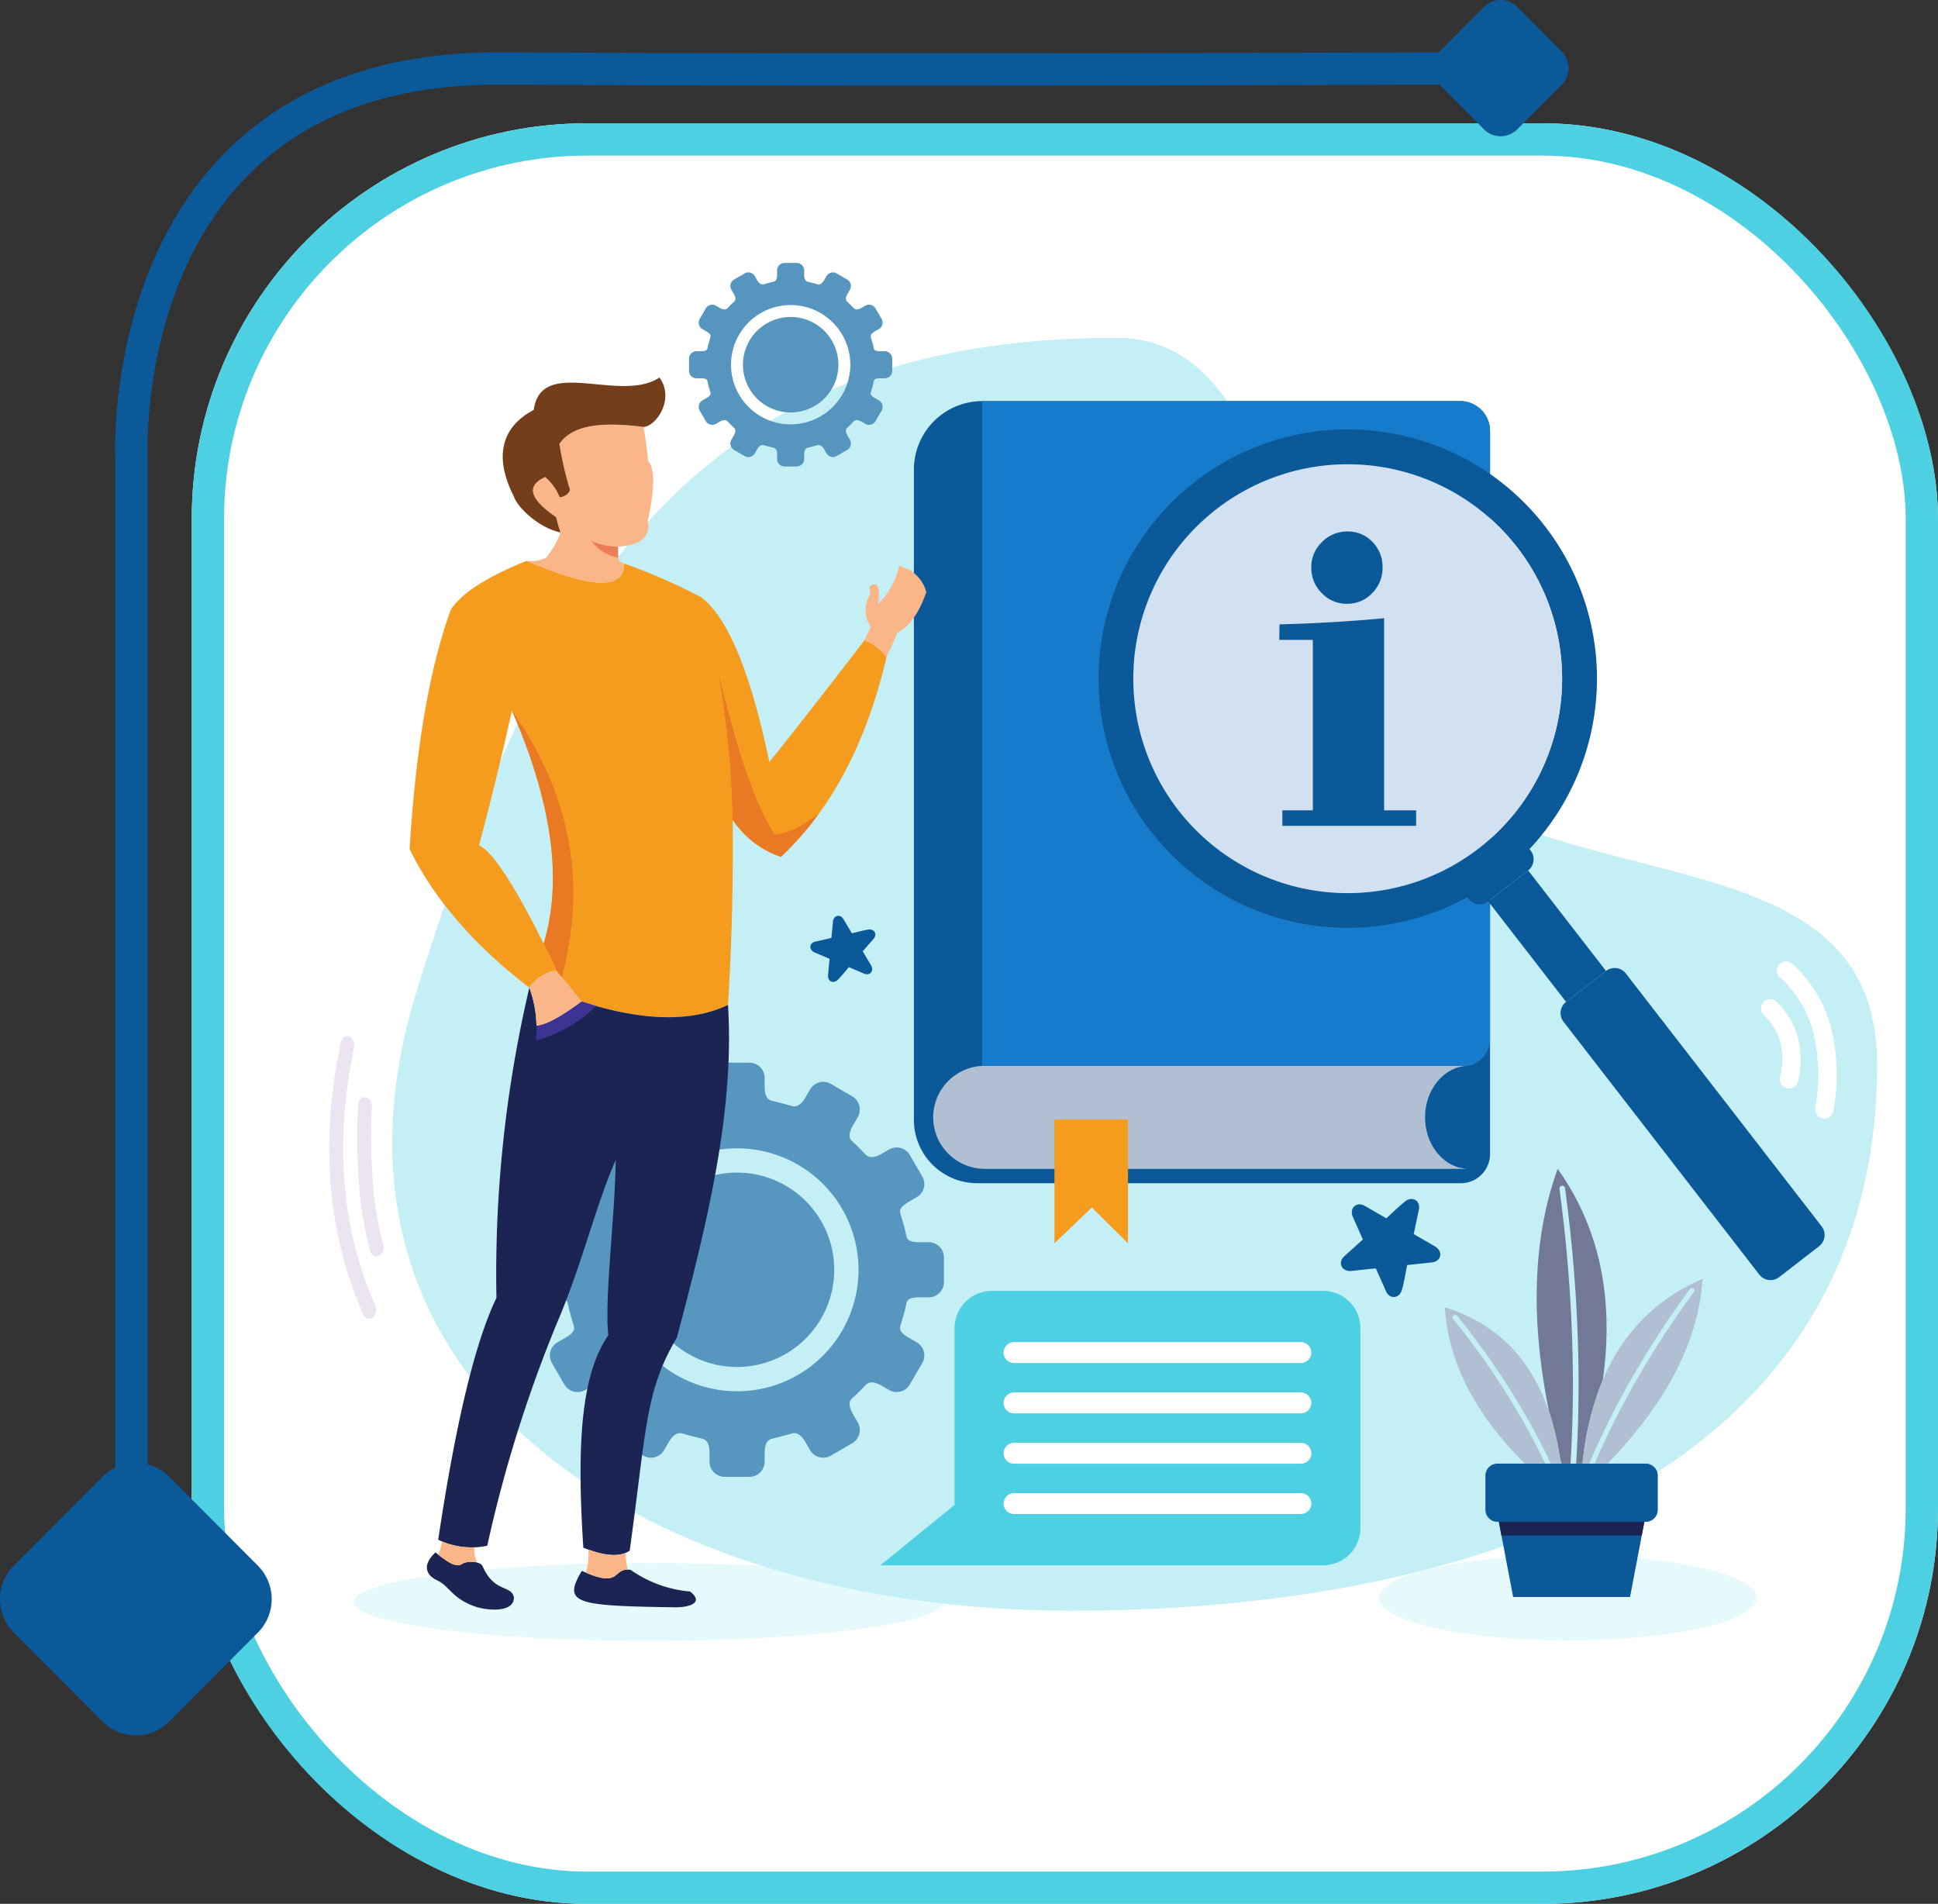 <svg xmlns="http://www.w3.org/2000/svg" width="240" height="235.76" viewBox="0 0 240 235.76">
  <rect x="0" y="0" width="240" height="235.76" fill="#333333" stroke="none"/>
  <g id="Grupo_940153" data-name="Grupo 940153" transform="translate(-1180.334 -400.054)">
    <g id="Grupo_907401" data-name="Grupo 907401" transform="translate(975.214 -1255.186)">
      <g id="Grupo_109984" data-name="Grupo 109984" transform="translate(29.12 203.09)">
        <g id="image-from-rawpixel-id-5912401-jpeg" transform="translate(199.746 1467.416)" fill="#fff" stroke="#4dd0e1" stroke-width="4">
          <rect width="216.255" height="220.495" rx="49" stroke="none"/>
          <rect x="2" y="2" width="212.255" height="216.495" rx="47" fill="none"/>
        </g>
        <path id="Trazado_114005" data-name="Trazado 114005" d="M162.125,0V139.21s2.421,48.454-45.717,48.188S0,187.4,0,187.4" transform="translate(354.41 1648.031) rotate(180)" fill="none" stroke="#0b5999" stroke-width="4"/>
        <path id="Trazado_114006" data-name="Trazado 114006" d="M31.935,21.014,20.954,32.028a5.83,5.83,0,0,1-8.261,0L1.711,21.014a5.871,5.871,0,0,1,0-8.285L12.693,1.716a5.83,5.83,0,0,1,8.261,0L31.935,12.729A5.87,5.87,0,0,1,31.935,21.014Z" transform="translate(209.647 1667.047) rotate(180)" fill="#0b5999" opacity="0.999"/>
        <path id="Trazado_114007" data-name="Trazado 114007" d="M15.968,10.507l-5.491,5.507a2.915,2.915,0,0,1-4.131,0L.855,10.507a2.936,2.936,0,0,1,0-4.143L6.346.858a2.915,2.915,0,0,1,4.131,0l5.491,5.507A2.935,2.935,0,0,1,15.968,10.507Z" transform="translate(370.248 1469.022) rotate(180)" fill="#0b5999" opacity="0.999"/>
      </g>
    </g>
    <g id="Grupo_924121" data-name="Grupo 924121" transform="translate(606.901 221.641)">
      <g id="Grupo_914039" data-name="Grupo 914039" transform="translate(622.017 220.246)">
        <path id="Trazado_687093" data-name="Trazado 687093" d="M776.144,296.654c22.4,0,19.842,40.868,36.011,53.325,21.4,16.49,58.217,8.325,58.217,36.625,0,49.671-47.754,67.671-99.8,67.671s-96.448-27.554-80.95-77.1S724.105,296.654,776.144,296.654Z" transform="translate(-686.495 -296.654)" fill="#4dd0e1" fill-rule="evenodd" opacity="0.33"/>
      </g>
      <g id="Grupo_914040" data-name="Grupo 914040" transform="translate(617.25 371.967)" opacity="0.42">
        <path id="Trazado_687094" data-name="Trazado 687094" d="M678.93,1709.269c20.111,0,36.511-2.167,36.511-4.818s-16.4-4.822-36.511-4.822-36.515,2.167-36.515,4.822S658.815,1709.269,678.93,1709.269Z" transform="translate(-642.415 -1699.629)" fill="#c4f0f5" fill-rule="evenodd"/>
      </g>
      <g id="Grupo_914041" data-name="Grupo 914041" transform="translate(744.204 371.016)" opacity="0.42">
        <path id="Trazado_687095" data-name="Trazado 687095" d="M1839.759,1701.36c12.884,0,23.389-2.364,23.389-5.262s-10.5-5.262-23.389-5.262-23.385,2.364-23.385,5.262S1826.879,1701.36,1839.759,1701.36Z" transform="translate(-1816.374 -1690.836)" fill="#c4f0f5" fill-rule="evenodd"/>
      </g>
      <g id="Grupo_914042" data-name="Grupo 914042" transform="translate(739.491 326.88)">
        <path id="Trazado_687096" data-name="Trazado 687096" d="M1778.369,1294.128l-1.26-2.823-3.129.332a1.416,1.416,0,0,1-.693-.156.948.948,0,0,1-.425-.462.923.923,0,0,1-.03-.626,1.37,1.37,0,0,1,.377-.582l2.3-2.081-1.275-2.871a1.314,1.314,0,0,1-.071-.712.927.927,0,0,1,.306-.541.951.951,0,0,1,.589-.224,1.364,1.364,0,0,1,.671.179l2.688,1.548c.735-.66,1.578-1.51,2.338-2.1a1.406,1.406,0,0,1,.645-.287.979.979,0,0,1,.608.119.9.9,0,0,1,.4.5,1.315,1.315,0,0,1,.037.69l-.638,3.036,2.719,1.57a1.38,1.38,0,0,1,.47.53.93.93,0,0,1,.078.63.95.95,0,0,1-.347.526,1.307,1.307,0,0,1-.641.246l-3.091.328c-.19.9-.392,2.256-.653,3.08a1.45,1.45,0,0,1-.354.608.938.938,0,0,1-.578.265.955.955,0,0,1-.612-.168,1.34,1.34,0,0,1-.429-.533Z" transform="translate(-1772.791 -1282.711)" fill="#0b5999" fill-rule="evenodd"/>
      </g>
      <g id="Grupo_914043" data-name="Grupo 914043" transform="translate(673.786 291.817)">
        <path id="Trazado_687097" data-name="Trazado 687097" d="M1167.4,965.851l.186-2.045-1.92-.822a.921.921,0,0,1-.354-.313.61.61,0,0,1,.089-.779.947.947,0,0,1,.4-.214l2.014-.459.194-2.079a.912.912,0,0,1,.186-.436.649.649,0,0,1,.351-.214.639.639,0,0,1,.418.062.871.871,0,0,1,.328.323l1.059,1.768c.641-.147,1.4-.362,2.036-.462a.957.957,0,0,1,.47.045.631.631,0,0,1,.313.265.6.6,0,0,1,.071.421.89.89,0,0,1-.2.412l-1.35,1.551,1.067,1.792a.907.907,0,0,1,.1.459.64.64,0,0,1-.16.392.622.622,0,0,1-.373.192.889.889,0,0,1-.447-.063l-1.9-.813c-.4.461-.955,1.18-1.38,1.574a.923.923,0,0,1-.4.237.611.611,0,0,1-.418-.034.633.633,0,0,1-.3-.295.892.892,0,0,1-.075-.449Z" transform="translate(-1165.207 -958.477)" fill="#0b5999" fill-rule="evenodd"/>
      </g>
      <g id="Grupo_914044" data-name="Grupo 914044" transform="translate(614.198 306.725)">
        <path id="Trazado_687098" data-name="Trazado 687098" d="M617.276,1097.757a1.2,1.2,0,0,0-.6-1.387c-.459-.164-.932.19-1.059.791q-3.854,18.492,2.789,33.614a.763.763,0,0,0,1.175.414,1.333,1.333,0,0,0,.313-1.54q-6.282-14.3-2.614-31.891Zm2.208,7.313a77.966,77.966,0,0,0,.093,9.05,42.329,42.329,0,0,0,1.3,7.988,1.239,1.239,0,0,1-.518,1.44c-.448.209-.94-.1-1.1-.686a45.1,45.1,0,0,1-1.395-8.517,82.347,82.347,0,0,1-.1-9.4c.03-.619.433-1.1.91-1.063A1.057,1.057,0,0,1,619.483,1105.07Z" transform="translate(-614.198 -1096.33)" fill="#ede4f1" fill-rule="evenodd"/>
      </g>
      <g id="Grupo_914045" data-name="Grupo 914045" transform="translate(791.519 297.453)">
        <path id="Trazado_687099" data-name="Trazado 687099" d="M2256.213,1012.578a1.139,1.139,0,0,1,1.532-1.685,16.162,16.162,0,0,1,4.8,7.822,24.4,24.4,0,0,1,.3,10.4,1.136,1.136,0,0,1-2.245-.354,22.244,22.244,0,0,0-.25-9.442,13.937,13.937,0,0,0-4.135-6.74Zm-1.98,4.652a7.469,7.469,0,0,1,2.047,3.431,8.91,8.91,0,0,1-.034,4.3,1.138,1.138,0,1,0,2.219.507,11.093,11.093,0,0,0,.015-5.385,9.762,9.762,0,0,0-2.64-4.467,1.14,1.14,0,0,0-1.607,1.618Z" transform="translate(-2253.898 -1010.596)" fill="#fff" fill-rule="evenodd"/>
      </g>
      <g id="Grupo_914046" data-name="Grupo 914046" transform="translate(658.769 210.981)">
        <path id="Trazado_687100" data-name="Trazado 687100" d="M1033.22,212.273l-1.305.755a.927.927,0,0,0-.336,1.262l.291.5c.339.582.19.845.086.94-.291.259-.559.541-.828.822-.078.082-.332.364-1-.02l-.455-.265a.925.925,0,0,0-1.26.334l-.753,1.3a.927.927,0,0,0,.328,1.264l.455.259c.619.362.6.546.522.811-.1.36-.224.722-.3,1.1-.074.332-.041.571-.887.571h-.515a.924.924,0,0,0-.925.923v1.507a.924.924,0,0,0,.925.923h.515c.847,0,.813.239.887.571.075.375.194.736.3,1.1.082.263.1.448-.522.807l-.455.263a.925.925,0,0,0-.328,1.262l.753,1.3a.924.924,0,0,0,1.26.334l.455-.263c.664-.386.917-.1,1-.022.268.282.537.563.828.822.1.1.254.358-.086.941l-.291.494a.927.927,0,0,0,.336,1.262l1.305.757a.925.925,0,0,0,1.26-.334l.283-.492c.347-.593.686-.569.828-.524.418.132.8.218,1.227.33.16.041.429.155.429.859v.528a.92.92,0,0,0,.917.923h1.507a.924.924,0,0,0,.925-.923v-.528c0-.7.269-.819.425-.859.429-.112.813-.2,1.23-.33.142-.045.477-.069.824.524l.287.492a.924.924,0,0,0,1.26.334l1.305-.757a.925.925,0,0,0,.328-1.262l-.283-.494c-.339-.584-.194-.846-.089-.941.291-.259.559-.541.828-.822.082-.082.336-.364,1,.022l.451.263a.927.927,0,0,0,1.264-.334l.757-1.3a.924.924,0,0,0-.336-1.262l-.448-.263c-.619-.36-.6-.544-.526-.807.108-.362.224-.723.3-1.1.071-.332.037-.571.884-.571h.518a.927.927,0,0,0,.925-.923v-1.507a.927.927,0,0,0-.925-.923h-.518c-.846,0-.813-.239-.884-.571-.078-.375-.194-.736-.3-1.1-.078-.265-.093-.449.526-.811l.448-.259a.926.926,0,0,0,.336-1.264l-.757-1.3a.929.929,0,0,0-1.264-.334l-.451.265c-.66.384-.914.1-1,.02-.269-.281-.537-.563-.828-.822-.1-.1-.25-.358.089-.94l.283-.5a.925.925,0,0,0-.328-1.262l-1.305-.755a.923.923,0,0,0-1.26.332l-.287.494c-.347.591-.682.569-.824.522-.418-.132-.8-.216-1.23-.33-.157-.039-.425-.153-.425-.859V211.9a.924.924,0,0,0-.925-.923h-1.507a.92.92,0,0,0-.917.923v.528c0,.707-.268.82-.429.859-.429.114-.809.2-1.227.33-.142.047-.481.069-.828-.522l-.283-.494a.925.925,0,0,0-1.26-.332Zm5.7,5.392a5.911,5.911,0,1,1-5.907,5.911,5.913,5.913,0,0,1,5.907-5.911Zm0-1.477a7.387,7.387,0,1,1-7.384,7.387A7.388,7.388,0,0,1,1038.918,216.189Z" transform="translate(-1026.344 -210.981)" fill="#5696be" fill-rule="evenodd"/>
      </g>
      <g id="Grupo_914047" data-name="Grupo 914047" transform="translate(639.102 310.009)" opacity="0.59">
        <path id="Trazado_687101" data-name="Trazado 687101" d="M858.481,1129.326l-2.655,1.544a1.886,1.886,0,0,0-.679,2.573l.586,1c.69,1.189.391,1.726.175,1.917-.589.526-1.137,1.1-1.685,1.674-.164.164-.675.738-2.021-.045l-.925-.537a1.886,1.886,0,0,0-2.573.679l-1.54,2.651a1.885,1.885,0,0,0,.682,2.569l.914.533c1.264.735,1.234,1.111,1.07,1.648-.216.735-.455,1.473-.615,2.234-.146.679-.078,1.164-1.8,1.164h-1.055a1.881,1.881,0,0,0-1.88,1.879v3.065a1.881,1.881,0,0,0,1.88,1.88h1.055c1.719,0,1.652.485,1.8,1.163.16.761.4,1.5.615,2.238.164.533.194.91-1.07,1.644l-.914.533a1.886,1.886,0,0,0-.682,2.569l1.54,2.651a1.885,1.885,0,0,0,2.573.679l.925-.537c1.346-.783,1.857-.209,2.021-.041.548.57,1.1,1.145,1.685,1.674.216.186.515.727-.175,1.913l-.586,1.007a1.88,1.88,0,0,0,.679,2.569l2.655,1.544a1.88,1.88,0,0,0,2.566-.679l.586-1.007c.7-1.2,1.391-1.156,1.682-1.063.847.269,1.626.444,2.5.667.321.086.865.317.865,1.753v1.074a1.881,1.881,0,0,0,1.879,1.879h3.065a1.884,1.884,0,0,0,1.883-1.879v-1.074c0-1.436.548-1.667.865-1.753.869-.224,1.652-.4,2.5-.667.291-.093.981-.142,1.682,1.063l.582,1.007a1.889,1.889,0,0,0,2.573.679l2.651-1.544a1.887,1.887,0,0,0,.679-2.569l-.585-1.007c-.69-1.186-.388-1.726-.175-1.913.589-.53,1.137-1.1,1.689-1.674.157-.168.671-.742,2.018.041l.925.537a1.88,1.88,0,0,0,2.569-.679l1.544-2.651a1.882,1.882,0,0,0-.679-2.569l-.917-.533c-1.264-.734-1.231-1.111-1.074-1.644.224-.738.459-1.477.619-2.238.142-.679.082-1.163,1.8-1.163h1.052a1.884,1.884,0,0,0,1.883-1.88v-3.065a1.884,1.884,0,0,0-1.883-1.879h-1.052c-1.715,0-1.656-.485-1.8-1.164-.16-.761-.4-1.5-.619-2.234-.157-.537-.19-.914,1.074-1.648l.917-.533a1.88,1.88,0,0,0,.679-2.569l-1.544-2.651a1.881,1.881,0,0,0-2.569-.679l-.925.537c-1.346.783-1.861.209-2.018.045-.552-.574-1.1-1.149-1.689-1.674-.213-.19-.515-.727.175-1.917l.585-1a1.892,1.892,0,0,0-.679-2.573l-2.651-1.544a1.89,1.89,0,0,0-2.573.682l-.582,1c-.7,1.2-1.391,1.156-1.682,1.067-.846-.269-1.629-.448-2.5-.671-.317-.082-.865-.317-.865-1.753v-1.074a1.884,1.884,0,0,0-1.883-1.879h-3.065a1.881,1.881,0,0,0-1.879,1.879v1.074c0,1.436-.544,1.671-.865,1.753-.873.224-1.652.4-2.5.671-.291.089-.981.138-1.682-1.067l-.586-1a1.881,1.881,0,0,0-2.566-.682Zm11.612,10.986a12.034,12.034,0,1,1-12.037,12.033,12.034,12.034,0,0,1,12.037-12.033Zm0-3.006a15.041,15.041,0,1,1-15.043,15.039A15.038,15.038,0,0,1,870.093,1137.307Z" transform="translate(-844.482 -1126.701)" fill="#0b5999" fill-rule="evenodd"/>
      </g>
      <g id="Grupo_914048" data-name="Grupo 914048" transform="translate(682.47 338.268)">
        <path id="Trazado_687102" data-name="Trazado 687102" d="M1259.29,1388.011h41.057a4.613,4.613,0,0,1,4.6,4.6v24.776a4.612,4.612,0,0,1-4.6,4.6h-54.832l9.173-7.469v-21.9A4.614,4.614,0,0,1,1259.29,1388.011Z" transform="translate(-1245.515 -1388.011)" fill="#4dd0e1" fill-rule="evenodd"/>
      </g>
      <g id="Grupo_914049" data-name="Grupo 914049" transform="translate(697.715 344.611)">
        <path id="Trazado_687103" data-name="Trazado 687103" d="M1387.774,1446.664H1423.3a1.3,1.3,0,0,1,1.294,1.294h0a1.3,1.3,0,0,1-1.294,1.294h-35.526a1.3,1.3,0,0,1-1.294-1.294h0a1.3,1.3,0,0,1,1.294-1.294Zm0,18.7H1423.3a1.3,1.3,0,0,1,1.294,1.294h0a1.3,1.3,0,0,1-1.294,1.294h-35.526a1.3,1.3,0,0,1-1.294-1.294h0a1.3,1.3,0,0,1,1.294-1.294Zm0-6.235H1423.3a1.3,1.3,0,0,1,1.294,1.3h0a1.3,1.3,0,0,1-1.294,1.29h-35.526a1.3,1.3,0,0,1-1.294-1.29h0a1.3,1.3,0,0,1,1.294-1.3Zm0-6.235H1423.3a1.3,1.3,0,0,1,1.294,1.3h0a1.3,1.3,0,0,1-1.294,1.29h-35.526a1.3,1.3,0,0,1-1.294-1.29h0A1.3,1.3,0,0,1,1387.774,1452.9Z" transform="translate(-1386.48 -1446.664)" fill="#fff" fill-rule="evenodd"/>
      </g>
      <g id="Grupo_914050" data-name="Grupo 914050" transform="translate(688.996 310.397)">
        <path id="Trazado_687104" data-name="Trazado 687104" d="M1336.221,1130.287h-23.985a6.377,6.377,0,1,0,0,12.753h59.94c-2.976,0-5.407-2.871-5.407-6.377s2.431-6.376,5.407-6.376h-35.955Z" transform="translate(-1305.859 -1130.287)" fill="#b0c0d2" fill-rule="evenodd"/>
      </g>
      <g id="Grupo_914051" data-name="Grupo 914051" transform="translate(686.61 228.082)">
        <path id="Trazado_687105" data-name="Trazado 687105" d="M1286.177,457.81a6.4,6.4,0,0,1,6.377-6.377h20.569l38.409,0c.052,0,.1,0,.149,0h.813c-2.976,0-5.407,2.871-5.407,6.377s2.431,6.377,5.407,6.377h-59.94a6.4,6.4,0,0,1-6.377-6.377Zm30.362-88.691h-24.287a8.485,8.485,0,0,0-8.461,8.459v80.567a7.846,7.846,0,0,0,7.823,7.824h59.918a3.616,3.616,0,0,0,3.106-1.783,3.58,3.58,0,0,0,.5-1.827V372.807a3.7,3.7,0,0,0-3.688-3.688Z" transform="translate(-1283.791 -369.119)" fill="#0b5999" fill-rule="evenodd"/>
      </g>
      <g id="Grupo_914052" data-name="Grupo 914052" transform="translate(704.017 317.042)">
        <path id="Trazado_687106" data-name="Trazado 687106" d="M1444.755,1191.735h9.106v15.334l-4.479-4.441-4.628,4.441Z" transform="translate(-1444.755 -1191.735)" fill="#f59b1d" fill-rule="evenodd"/>
      </g>
      <g id="Grupo_914053" data-name="Grupo 914053" transform="translate(695.071 228.082)">
        <path id="Trazado_687107" data-name="Trazado 687107" d="M1422.274,451.433a3.485,3.485,0,0,0,2.644-2.916v-75.71a3.7,3.7,0,0,0-3.688-3.688h-59.2v82.314H1382.9l38.409,0,.149,0Z" transform="translate(-1362.031 -369.119)" fill="#177bcc" fill-rule="evenodd"/>
      </g>
      <g id="Grupo_914054" data-name="Grupo 914054" transform="translate(709.479 231.596)">
        <path id="Trazado_687108" data-name="Trazado 687108" d="M1507.235,408.07a30.854,30.854,0,0,1,41.4,45.5l.145.188a1.755,1.755,0,0,1-.313,2.457l-4.948,3.83a1.757,1.757,0,0,1-2.457-.313l-.146-.186a30.854,30.854,0,0,1-33.68-51.474Zm2.633,3.4a26.549,26.549,0,1,0,37.245,4.738A26.55,26.55,0,0,0,1509.868,411.475Z" transform="translate(-1495.268 -401.611)" fill="#0b5999" fill-rule="evenodd"/>
      </g>
      <g id="Grupo_914055" data-name="Grupo 914055" transform="translate(757.729 286.199)">
        <path id="Trazado_687109" data-name="Trazado 687109" d="M1946.391,906.53l9.64,12.448-4.945,3.83-9.643-12.448Z" transform="translate(-1941.442 -906.53)" fill="#0b5999" fill-rule="evenodd"/>
      </g>
      <g id="Grupo_914056" data-name="Grupo 914056" transform="translate(766.693 298.283)">
        <path id="Trazado_687110" data-name="Trazado 687110" d="M2025.007,1022.462l4.945-3.83a1.759,1.759,0,0,1,2.457.313l24.246,31.313a1.756,1.756,0,0,1-.313,2.461l-4.945,3.83a1.755,1.755,0,0,1-2.458-.313l-24.246-31.312A1.756,1.756,0,0,1,2025.007,1022.462Z" transform="translate(-2024.327 -1018.268)" fill="#0b5999" fill-rule="evenodd"/>
      </g>
      <g id="Grupo_914057" data-name="Grupo 914057" transform="translate(626.297 370.651)">
        <path id="Trazado_687111" data-name="Trazado 687111" d="M732.031,1694.155c-2.894-1.022-3.125-2.513-4.684-3.237s-1.749-2.044-.216-3.461c1.134.906,2.543,2.021,3.289,1.432.5-.4,2.185-.369,2.517.205,1.469,3.416,3.513,2.331,3.916,3.889C736.9,1695.049,733.359,1694.621,732.031,1694.155Z" transform="translate(-726.073 -1687.457)" fill="#1b2452" fill-rule="evenodd"/>
      </g>
      <g id="Grupo_914058" data-name="Grupo 914058" transform="translate(644.531 372.782)">
        <path id="Trazado_687112" data-name="Trazado 687112" d="M907.252,1711.835c-5.34-.089-9.33-.153-11.176-.735-1.988-.63-1.577-1.842-.436-3.785,5.034,2.32,3.692-.474,6.048-.119a14.955,14.955,0,0,0,7.346,2.677C910.407,1710.888,909.847,1711.787,907.252,1711.835Z" transform="translate(-894.685 -1707.165)" fill="#1b2452" fill-rule="evenodd"/>
      </g>
      <g id="Grupo_914059" data-name="Grupo 914059" transform="translate(638.647 230.995)">
        <path id="Trazado_687113" data-name="Trazado 687113" d="M840.276,412.929a4.4,4.4,0,0,0,2.431-.4,10.786,10.786,0,0,0,1.771-3.112c-.179-.5-.362-1.141-.556-1.909q-4.933-3.348-1.35-4.954a6.359,6.359,0,0,1,1.794,2.493,1.461,1.461,0,0,0,1.294-.873,43.254,43.254,0,0,1-1.324-5.726c1.622-2.405,5.4-2.748,10.419-2.1.235,1.335.421,2.748.571,4.24.888.817.776,3.845-.045,7.333q.616,2.976-3.673,3.248a7.717,7.717,0,0,0,.071,1.665,1.233,1.233,0,0,0,.679.425h0Q852.5,418.17,840.276,412.929Z" transform="translate(-840.276 -396.056)" fill="#fab688" fill-rule="evenodd"/>
      </g>
      <g id="Grupo_914060" data-name="Grupo 914060" transform="translate(635.691 225.164)">
        <path id="Trazado_687114" data-name="Trazado 687114" d="M830.379,348.255c-5.016-.649-8.8-.306-10.419,2.1a43.274,43.274,0,0,0,1.324,5.726,1.464,1.464,0,0,1-1.294.873,6.358,6.358,0,0,0-1.794-2.493q-3.58,1.605,1.35,4.954c.194.768.377,1.406.556,1.909-2.957-.664-5.43-3.306-5.776-4.449-3.449-6.8.4-9.668,2.454-10.714.91-6.731,10.68-.781,15.576-4.026C834.3,344.825,831.9,348.2,830.379,348.255Z" transform="translate(-812.943 -342.136)" fill="#733e19" fill-rule="evenodd"/>
      </g>
      <g id="Grupo_914061" data-name="Grupo 914061" transform="translate(624.156 247.867)">
        <path id="Trazado_687115" data-name="Trazado 687115" d="M765.333,563.988q-3.72,15.936-13.07,24.733a11.693,11.693,0,0,1-5.981-4.607q.134,11.525-.574,22.943-6.83,3.233-18.13-.418l-3.054-3.764c-.783-.153-2.566.714-3.419,2.034-7.156-5.457-11.981-11.325-14.827-17.155q1.152-18.786,5.105-29.646,2-3.074,9.386-6.041,12.227,5.241,12.082.328a73.87,73.87,0,0,1,9.539,4.177q4.956,3.764,8.442,20.411,5.672-7.11,11.769-15.073a5.728,5.728,0,0,1,2.733,2.079Zm-42.455,35.491q3.558-11.7-3.93-28.865-1.879,8.472-4.072,16.672Q717.415,588.495,722.878,599.479Z" transform="translate(-706.276 -552.066)" fill="#f59b1d" fill-rule="evenodd"/>
      </g>
      <g id="Grupo_914062" data-name="Grupo 914062" transform="translate(627.695 300.709)">
        <path id="Trazado_687116" data-name="Trazado 687116" d="M751.175,1045.437q1.734-.134,5.586-3.005,11.3,3.653,18.131.418c.805,12.813-2.342,26.245-6.339,41.213-3.912,6.574-3.744,11.195-5.832,26.357q-1.734,1.242-5.743-.358c-.843-12.929-.261-21.49,3.1-26.316-.526-4.337.85-14.994.91-21.684-2.439,5.444-4.117,12.794-7.294,20.219a165.477,165.477,0,0,0-8.614,27.535,9.449,9.449,0,0,1-6.075-.742q3.255-21.753,7.212-29.948a155.275,155.275,0,0,1,4.076-38.424A14.533,14.533,0,0,1,751.175,1045.437Z" transform="translate(-739 -1040.701)" fill="#1b2452" fill-rule="evenodd"/>
      </g>
      <g id="Grupo_914063" data-name="Grupo 914063" transform="translate(638.982 298.657)">
        <path id="Trazado_687117" data-name="Trazado 687117" d="M849.853,1025.513q-3.848,2.869-5.586,3.005a14.532,14.532,0,0,0-.888-4.736c.854-1.32,2.636-2.187,3.419-2.034Z" transform="translate(-843.379 -1021.731)" fill="#fab688" fill-rule="evenodd"/>
      </g>
      <g id="Grupo_914064" data-name="Grupo 914064" transform="translate(662.363 261.558)">
        <path id="Trazado_687118" data-name="Trazado 687118" d="M1061.382,697.025a117.452,117.452,0,0,0-1.8-18.356q3.625,15.206,7.018,20.182,2.148-.07,5.437-2.545a37.906,37.906,0,0,1-4.676,5.327A11.693,11.693,0,0,1,1061.382,697.025Z" transform="translate(-1059.585 -678.669)" fill="#ea7924" fill-rule="evenodd"/>
      </g>
      <g id="Grupo_914065" data-name="Grupo 914065" transform="translate(636.827 266.415)">
        <path id="Trazado_687119" data-name="Trazado 687119" d="M829.023,755.842a30.115,30.115,0,0,0-1.644-3.4q3.558-11.7-3.93-28.865,10.885,15.475,6.175,33Z" transform="translate(-823.448 -723.582)" fill="#ea7924" fill-rule="evenodd"/>
      </g>
      <g id="Grupo_914066" data-name="Grupo 914066" transform="translate(646.687 245.413)">
        <path id="Trazado_687120" data-name="Trazado 687120" d="M914.62,529.377a8.41,8.41,0,0,0,3.293.692,10.487,10.487,0,0,0,.022,1.354A5.174,5.174,0,0,1,914.62,529.377Z" transform="translate(-914.62 -529.377)" fill="#ed7d57" fill-rule="evenodd"/>
      </g>
      <g id="Grupo_914067" data-name="Grupo 914067" transform="translate(627.724 369.301)">
        <path id="Trazado_687121" data-name="Trazado 687121" d="M757.545,1678.834a8.03,8.03,0,0,0,.3-2.853q3.054,1.1,4.665.38a5.018,5.018,0,0,0,.257,2.1c-1.854-.067-1.011,2.181-5.224.377Zm-13.462-1.253a2.633,2.633,0,0,0-1.887.175c-.671.526-1.865-.31-2.92-1.137a11.307,11.307,0,0,0,.451-1.644,9.315,9.315,0,0,0,4,.712A3.842,3.842,0,0,0,744.083,1677.581Z" transform="translate(-739.276 -1674.975)" fill="#fab688" fill-rule="evenodd"/>
      </g>
      <g id="Grupo_914068" data-name="Grupo 914068" transform="translate(639.795 302.439)">
        <path id="Trazado_687122" data-name="Trazado 687122" d="M850.9,1061.526a10.624,10.624,0,0,0,.075-1.82q1.734-.134,5.59-3.006c.608.194,1.212.38,1.8.544A17.007,17.007,0,0,1,850.9,1061.526Z" transform="translate(-850.896 -1056.701)" fill="#3c3392" fill-rule="evenodd"/>
      </g>
      <g id="Grupo_914069" data-name="Grupo 914069" transform="translate(680.479 248.495)">
        <path id="Trazado_687123" data-name="Trazado 687123" d="M1229.834,569.17c.153-.377.764-1.559,1.365-3.034q2.232-1.152,3.569-5.017a4.488,4.488,0,0,0-3.371-3.242,9.358,9.358,0,0,1-2.6,4.712q.425-3.345-1.1-2.1a1.473,1.473,0,0,1,.022,1.081,3.6,3.6,0,0,0,.187,3.852c-.313.651-.649,1.309-.805,1.665A6,6,0,0,1,1229.834,569.17Z" transform="translate(-1227.101 -557.877)" fill="#fab688" fill-rule="evenodd"/>
      </g>
      <g id="Grupo_914070" data-name="Grupo 914070" transform="translate(713.785 235.903)">
        <path id="Trazado_687124" data-name="Trazado 687124" d="M1545.381,447a26.552,26.552,0,1,0,17.758-5.513A26.55,26.55,0,0,0,1545.381,447Z" transform="translate(-1535.087 -441.441)" fill="#d2e1f1" fill-rule="evenodd"/>
      </g>
      <g id="Grupo_914071" data-name="Grupo 914071" transform="translate(731.857 244.225)">
        <path id="Trazado_687125" data-name="Trazado 687125" d="M1706.17,522.848a4.254,4.254,0,0,1,1.32-3.143,4.343,4.343,0,0,1,3.166-1.311,4.147,4.147,0,0,1,3.08,1.29,4.362,4.362,0,0,1,1.257,3.164,4.415,4.415,0,0,1-1.275,3.177,4.162,4.162,0,0,1-3.114,1.322,4.215,4.215,0,0,1-3.144-1.322,4.368,4.368,0,0,1-1.29-3.177Zm-3.584,32v-1.919h3.774V531.82H1702.2l.033-1.919c2.312-.063,4.538-.16,6.694-.287s4.244-.287,6.257-.481v23.793h3.968v1.919Z" transform="translate(-1702.202 -518.394)" fill="#0b5999" fill-rule="evenodd"/>
      </g>
      <g id="Grupo_914072" data-name="Grupo 914072" transform="translate(757.386 359.654)">
        <path id="Trazado_687126" data-name="Trazado 687126" d="M1958.116,1585.768h-18.347a1.5,1.5,0,0,0-1.5,1.5v4.214a1.5,1.5,0,0,0,1.5,1.5h18.347a1.5,1.5,0,0,0,1.5-1.5v-4.214A1.5,1.5,0,0,0,1958.116,1585.768Z" transform="translate(-1938.27 -1585.768)" fill="#0b5999" fill-rule="evenodd"/>
      </g>
      <g id="Grupo_914073" data-name="Grupo 914073" transform="translate(759.049 366.862)">
        <path id="Trazado_687127" data-name="Trazado 687127" d="M1971.667,1652.423h-18.019l1.768,9.311h14.48Z" transform="translate(-1953.648 -1652.423)" fill="#0b5999" fill-rule="evenodd"/>
      </g>
      <g id="Grupo_914074" data-name="Grupo 914074" transform="translate(759.049 366.862)">
        <path id="Trazado_687128" data-name="Trazado 687128" d="M1953.648,1652.423h18.019l-.321,1.686h-17.377Z" transform="translate(-1953.648 -1652.423)" fill="#1b2452" fill-rule="evenodd"/>
      </g>
      <g id="Grupo_914075" data-name="Grupo 914075" transform="translate(763.734 323.15)">
        <path id="Trazado_687129" data-name="Trazado 687129" d="M1999.561,1248.217q-4.592,12.72-1.066,30.093a33.122,33.122,0,0,1,1.357,5.754c.06.22.115.436.179.656h1.119q.4-6.488.265-13.19a183.71,183.71,0,0,0-1.634-20.819.354.354,0,0,1,.306-.391.348.348,0,0,1,.388.3,184.846,184.846,0,0,1,1.641,20.894q.134,6.712-.265,13.2h.787a36.388,36.388,0,0,1,2.513-10.352Q2007.3,1259.1,1999.561,1248.217Z" transform="translate(-1996.962 -1248.217)" fill="#727997" fill-rule="evenodd"/>
      </g>
      <g id="Grupo_914076" data-name="Grupo 914076" transform="translate(769.409 336.78)">
        <path id="Trazado_687130" data-name="Trazado 687130" d="M2064.3,1374.251q-.7,11.428-11.75,22.874h-1.607q1.779-4.145,4-8.237a116.526,116.526,0,0,1,8.334-13.078.26.26,0,0,0-.108-.369.31.31,0,0,0-.414.052,116,116,0,0,0-8.364,13.126q-2.293,4.229-4.124,8.506h-.828Q2051.236,1379.9,2064.3,1374.251Z" transform="translate(-2049.441 -1374.251)" fill="#b0c0d2" fill-rule="evenodd"/>
      </g>
      <g id="Grupo_914077" data-name="Grupo 914077" transform="translate(752.36 340.3)">
        <path id="Trazado_687131" data-name="Trazado 687131" d="M1891.787,1406.8q.649,10.186,9.912,19.354h2.521q-1.51-3.155-3.311-6.239a95.407,95.407,0,0,0-8.126-11.724.269.269,0,0,1,.1-.369.3.3,0,0,1,.407,0,96.222,96.222,0,0,1,8.151,11.765q1.9,3.244,3.472,6.567h1.227Q1904.085,1410.618,1891.787,1406.8Z" transform="translate(-1891.787 -1406.803)" fill="#b0c0d2" fill-rule="evenodd"/>
      </g>
    </g>
  </g>
</svg>
